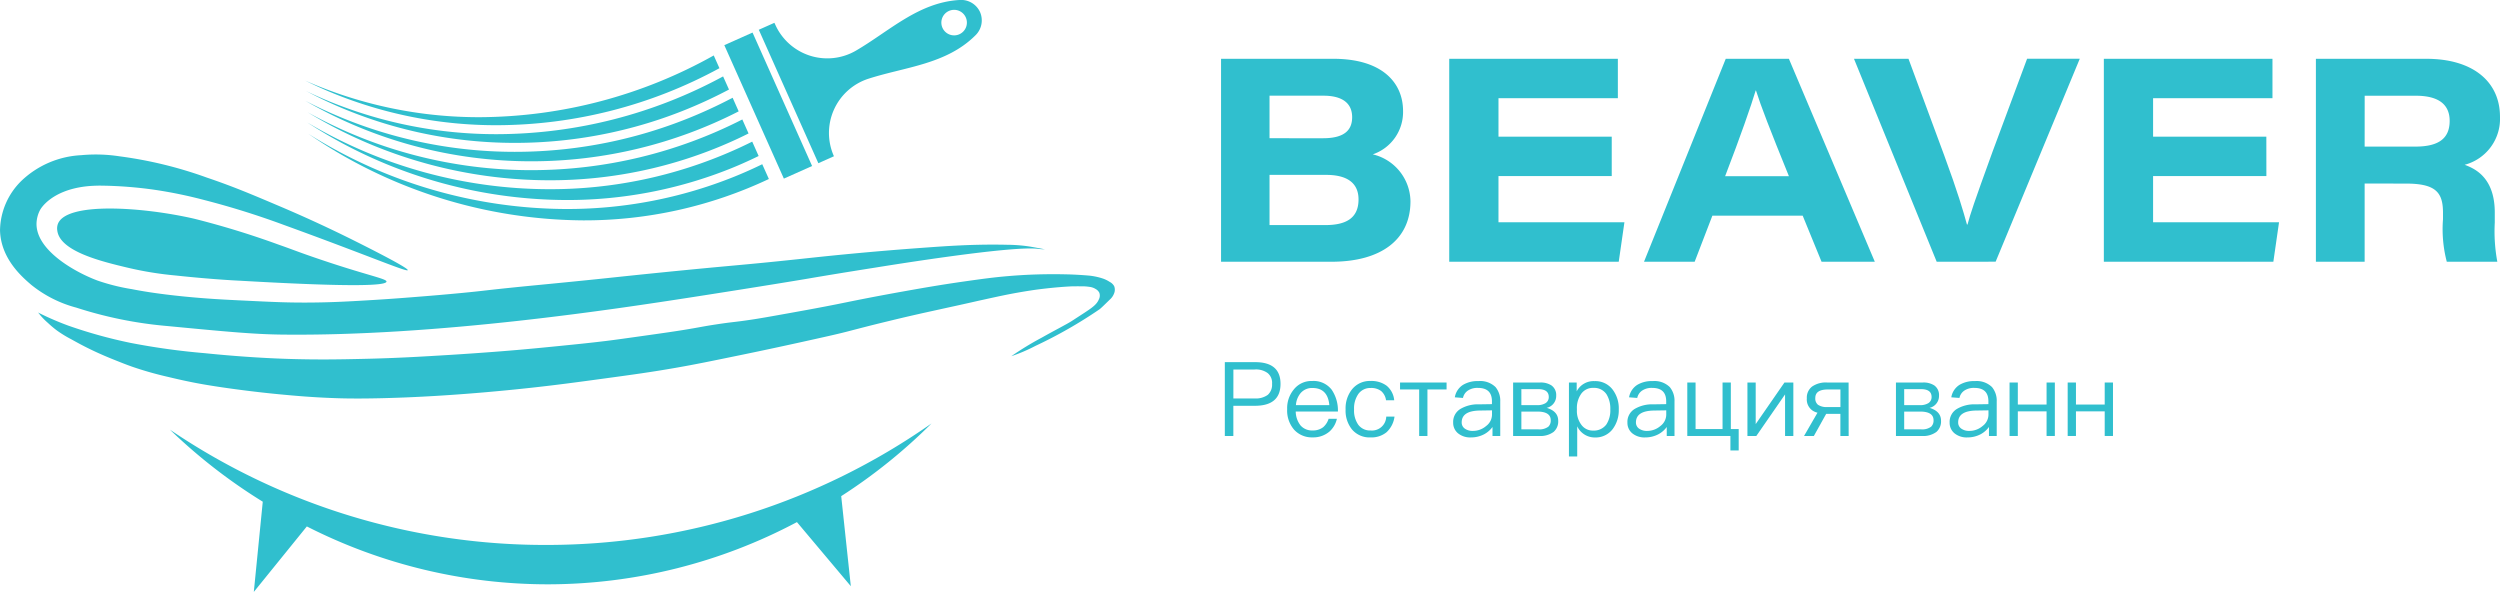 <svg xmlns="http://www.w3.org/2000/svg" width="264" height="62.508" viewBox="0 0 264 62.508">
  <g id="Group_1371" data-name="Group 1371" transform="translate(-290 -5999.694)">
    <g id="Group_51" data-name="Group 51" transform="translate(781.112 6771.009)">
      <g id="Group_42" data-name="Group 42" transform="translate(-362.169 -765.106)">
        <g id="Group_40" data-name="Group 40" transform="translate(0 0)">
          <path id="Path_73" data-name="Path 73" d="M761.707-710.985h11.861c5.128,0,7.359,2.5,7.359,5.52a4.716,4.716,0,0,1-3.2,4.571,5.168,5.168,0,0,1,3.982,4.961c0,4.021-3.084,6.379-8.335,6.379H761.707Zm10.774,8.389c2.328,0,3.07-.922,3.07-2.22,0-1.616-1.229-2.273-3.025-2.273h-5.7v4.492Zm-5.654,9.171H772.7c2,0,3.525-.588,3.525-2.709,0-1.711-1.163-2.593-3.426-2.593h-5.973Z" transform="translate(-761.707 710.985)" fill="#30bfce"/>
          <path id="Path_74" data-name="Path 74" d="M1013-698.6h-11.96v4.878h13.3l-.6,4.165h-17.9v-21.43h17.807v4.165h-12.606v4.059H1013Z" transform="translate(-971.744 710.985)" fill="#30bfce"/>
          <path id="Path_75" data-name="Path 75" d="M1202.886-694.418l-1.87,4.864h-5.349l8.631-21.43h6.669l9.073,21.43h-5.624l-1.992-4.864Zm8.084-4.168c-1.994-4.911-2.965-7.415-3.479-9.052h-.03c-.48,1.6-1.617,4.862-3.229,9.052Z" transform="translate(-1151.003 710.985)" fill="#30bfce"/>
          <path id="Path_76" data-name="Path 76" d="M1419.844-689.555l-8.733-21.43h5.755l3.773,10.2c1.423,3.86,2.026,5.934,2.4,7.3h.061c.335-1.238.633-2.145,2.642-7.69l3.648-9.814h5.563l-8.885,21.43Z" transform="translate(-1344.273 710.985)" fill="#30bfce"/>
          <path id="Path_77" data-name="Path 77" d="M1684.664-698.6H1672.7v4.878H1686l-.6,4.165h-17.9v-21.43h17.807v4.165H1672.7v4.059h11.96Z" transform="translate(-1574.277 710.985)" fill="#30bfce"/>
          <path id="Path_78" data-name="Path 78" d="M1890.193-697.813v8.259h-5.147v-21.43h11.67c4.942,0,7.77,2.438,7.77,6.122a5.019,5.019,0,0,1-3.729,5.069c.877.346,3.178,1.188,3.178,5.038v1.07a17.473,17.473,0,0,0,.27,4.132h-5.338a13.664,13.664,0,0,1-.4-4.485v-.7c0-2.166-.795-3.07-3.918-3.07Zm0-3.9h5.359c2.525,0,3.619-.91,3.619-2.717,0-1.694-1.12-2.654-3.574-2.654h-5.4Z" transform="translate(-1769.43 710.985)" fill="#30bfce"/>
        </g>
        <g id="Group_41" data-name="Group 41" transform="translate(0.406 32.034)">
          <path id="Path_79" data-name="Path 79" d="M768.844-399.739q2.686,0,2.686,2.293c0,1.54-.906,2.315-2.7,2.315h-2.282v3.188h-.9v-7.8Zm-2.293,3.833h2.238a2.158,2.158,0,0,0,1.4-.382,1.435,1.435,0,0,0,.448-1.157,1.333,1.333,0,0,0-.459-1.136,2.082,2.082,0,0,0-1.387-.382h-2.238Z" transform="translate(-765.656 399.739)" fill="#30bfce"/>
          <path id="Path_80" data-name="Path 80" d="M834.234-379.409a3.9,3.9,0,0,1,.655,2.3h-4.455a2.429,2.429,0,0,0,.513,1.474,1.6,1.6,0,0,0,1.267.524,1.752,1.752,0,0,0,1.125-.349,1.973,1.973,0,0,0,.568-.885h.874a2.549,2.549,0,0,1-.764,1.332,2.627,2.627,0,0,1-1.8.633,2.526,2.526,0,0,1-1.944-.8,3.081,3.081,0,0,1-.743-2.184,3.08,3.08,0,0,1,.71-2.086,2.372,2.372,0,0,1,1.944-.884A2.407,2.407,0,0,1,834.234-379.409Zm-3.243.306a2.177,2.177,0,0,0-.535,1.321h3.527c-.109-1.212-.71-1.813-1.78-1.813A1.58,1.58,0,0,0,830.991-379.1Z" transform="translate(-822.954 382.324)" fill="#30bfce"/>
          <path id="Path_81" data-name="Path 81" d="M893.809-379.835a2.25,2.25,0,0,1,.8,1.539h-.863a1.543,1.543,0,0,0-.524-.983,1.729,1.729,0,0,0-1.092-.317,1.551,1.551,0,0,0-1.3.622,2.652,2.652,0,0,0-.459,1.638,2.6,2.6,0,0,0,.448,1.627,1.536,1.536,0,0,0,1.3.6,1.507,1.507,0,0,0,1.649-1.463h.873a2.718,2.718,0,0,1-.841,1.649,2.511,2.511,0,0,1-1.682.546,2.417,2.417,0,0,1-1.976-.852,3.156,3.156,0,0,1-.666-2.1,3.206,3.206,0,0,1,.666-2.107,2.406,2.406,0,0,1,1.987-.9A2.677,2.677,0,0,1,893.809-379.835Z" transform="translate(-876.73 382.324)" fill="#30bfce"/>
          <path id="Path_82" data-name="Path 82" d="M950.3-378.84v.732h-2.02v4.914h-.873v-4.914h-2.02v-.732Z" transform="translate(-926.891 380.991)" fill="#30bfce"/>
          <path id="Path_83" data-name="Path 83" d="M1004.389-379.693a2.251,2.251,0,0,1,.5,1.54v3.625h-.819v-.95a2.587,2.587,0,0,1-.874.764,2.972,2.972,0,0,1-1.4.339,2.031,2.031,0,0,1-1.354-.426,1.423,1.423,0,0,1-.524-1.135,1.592,1.592,0,0,1,.775-1.452,3.617,3.617,0,0,1,1.965-.48l1.354-.022v-.295c0-.95-.491-1.419-1.474-1.419a1.8,1.8,0,0,0-1.016.251,1.227,1.227,0,0,0-.568.808l-.863-.065a1.938,1.938,0,0,1,.874-1.321,2.991,2.991,0,0,1,1.627-.393A2.31,2.31,0,0,1,1004.389-379.693Zm-1.671,2.479c-1.267.022-1.9.437-1.9,1.256a.776.776,0,0,0,.317.644,1.384,1.384,0,0,0,.852.251,2.136,2.136,0,0,0,1.42-.524,1.508,1.508,0,0,0,.611-1.168v-.48Z" transform="translate(-975.812 382.324)" fill="#30bfce"/>
          <path id="Path_84" data-name="Path 84" d="M1064.182-378.84a2.089,2.089,0,0,1,1.223.306,1.235,1.235,0,0,1,.5,1.081,1.285,1.285,0,0,1-1,1.289c.808.24,1.212.7,1.212,1.354a1.457,1.457,0,0,1-.491,1.19,2.363,2.363,0,0,1-1.529.426h-2.741v-5.645Zm-1.954,2.391h1.671a1.665,1.665,0,0,0,.873-.208.745.745,0,0,0,.349-.655c0-.557-.382-.83-1.125-.83h-1.769Zm0,2.555h1.791a1.577,1.577,0,0,0,1.059-.284.889.889,0,0,0,.251-.677c0-.611-.48-.917-1.42-.917h-1.681Z" transform="translate(-1030.92 380.991)" fill="#30bfce"/>
          <path id="Path_85" data-name="Path 85" d="M1123.267-379.42a3.278,3.278,0,0,1,.644,2.086,3.319,3.319,0,0,1-.633,2.064,2.262,2.262,0,0,1-1.889.9,2.044,2.044,0,0,1-1.867-1.179v3.188h-.874v-7.807h.819v.928a2,2,0,0,1,1.878-1.081A2.288,2.288,0,0,1,1123.267-379.42Zm-3.352.48a2.606,2.606,0,0,0-.426,1.551v.109a2.424,2.424,0,0,0,.48,1.583,1.482,1.482,0,0,0,1.234.6,1.641,1.641,0,0,0,1.387-.633,2.692,2.692,0,0,0,.426-1.605,2.846,2.846,0,0,0-.4-1.594,1.56,1.56,0,0,0-1.376-.677A1.507,1.507,0,0,0,1119.914-378.939Z" transform="translate(-1082.317 382.324)" fill="#30bfce"/>
          <path id="Path_86" data-name="Path 86" d="M1183.166-379.693a2.251,2.251,0,0,1,.5,1.54v3.625h-.819v-.95a2.588,2.588,0,0,1-.874.764,2.972,2.972,0,0,1-1.4.339,2.031,2.031,0,0,1-1.354-.426,1.423,1.423,0,0,1-.524-1.135,1.591,1.591,0,0,1,.775-1.452,3.617,3.617,0,0,1,1.966-.48l1.354-.022v-.295c0-.95-.491-1.419-1.474-1.419a1.8,1.8,0,0,0-1.016.251,1.228,1.228,0,0,0-.568.808l-.863-.065a1.937,1.937,0,0,1,.874-1.321,2.99,2.99,0,0,1,1.627-.393A2.309,2.309,0,0,1,1183.166-379.693Zm-1.671,2.479c-1.266.022-1.9.437-1.9,1.256a.776.776,0,0,0,.317.644,1.384,1.384,0,0,0,.852.251,2.136,2.136,0,0,0,1.42-.524,1.508,1.508,0,0,0,.611-1.168v-.48Z" transform="translate(-1136.188 382.324)" fill="#30bfce"/>
          <path id="Path_87" data-name="Path 87" d="M1241-378.84v4.914h2.85v-4.914h.874v4.914h.83v2.26h-.874v-1.529h-4.553v-5.645Z" transform="translate(-1191.297 380.991)" fill="#30bfce"/>
          <path id="Path_88" data-name="Path 88" d="M1302.648-378.84v4.389l3.036-4.389h.939v5.645h-.874v-4.389l-3.035,4.389h-.939v-5.645Z" transform="translate(-1246.595 380.991)" fill="#30bfce"/>
          <path id="Path_89" data-name="Path 89" d="M1364.623-373.195h-.874v-2.337h-1.5l-1.3,2.337h-1.037l1.419-2.457a1.759,1.759,0,0,1-.459-.186,1.418,1.418,0,0,1-.666-1.332,1.471,1.471,0,0,1,.557-1.245,2.546,2.546,0,0,1,1.594-.426h2.26ZM1361.1-377.2a.841.841,0,0,0,.284.71,1.617,1.617,0,0,0,.983.24h1.387v-1.856h-1.3C1361.544-378.108,1361.1-377.814,1361.1-377.2Z" transform="translate(-1298.754 380.991)" fill="#30bfce"/>
          <path id="Path_90" data-name="Path 90" d="M1456.96-378.84a2.09,2.09,0,0,1,1.223.306,1.235,1.235,0,0,1,.5,1.081,1.285,1.285,0,0,1-1,1.289c.808.24,1.212.7,1.212,1.354a1.456,1.456,0,0,1-.491,1.19,2.363,2.363,0,0,1-1.529.426h-2.74v-5.645Zm-1.955,2.391h1.671a1.665,1.665,0,0,0,.874-.208.745.745,0,0,0,.349-.655c0-.557-.382-.83-1.125-.83h-1.769Zm0,2.555h1.791a1.577,1.577,0,0,0,1.059-.284.889.889,0,0,0,.251-.677c0-.611-.48-.917-1.419-.917h-1.682Z" transform="translate(-1383.272 380.991)" fill="#30bfce"/>
          <path id="Path_91" data-name="Path 91" d="M1513.769-379.693a2.25,2.25,0,0,1,.5,1.54v3.625h-.819v-.95a2.587,2.587,0,0,1-.874.764,2.971,2.971,0,0,1-1.4.339,2.031,2.031,0,0,1-1.354-.426,1.424,1.424,0,0,1-.524-1.135,1.592,1.592,0,0,1,.775-1.452,3.616,3.616,0,0,1,1.965-.48l1.354-.022v-.295c0-.95-.491-1.419-1.474-1.419a1.8,1.8,0,0,0-1.016.251,1.228,1.228,0,0,0-.568.808l-.862-.065a1.937,1.937,0,0,1,.874-1.321,2.991,2.991,0,0,1,1.627-.393A2.309,2.309,0,0,1,1513.769-379.693Zm-1.671,2.479c-1.267.022-1.9.437-1.9,1.256a.776.776,0,0,0,.317.644,1.384,1.384,0,0,0,.852.251,2.135,2.135,0,0,0,1.42-.524,1.508,1.508,0,0,0,.611-1.168v-.48Z" transform="translate(-1432.765 382.324)" fill="#30bfce"/>
          <path id="Path_92" data-name="Path 92" d="M1571.607-378.84v2.326h3.036v-2.326h.874v5.645h-.874v-2.6h-3.036v2.6h-.873v-5.645Z" transform="translate(-1487.874 380.991)" fill="#30bfce"/>
          <path id="Path_93" data-name="Path 93" d="M1631.236-378.84v2.326h3.036v-2.326h.874v5.645h-.874v-2.6h-3.036v2.6h-.874v-5.645Z" transform="translate(-1541.364 380.991)" fill="#30bfce"/>
        </g>
      </g>
      <g id="Group_50" data-name="Group 50" transform="translate(-491.112 -771.315)">
        <g id="Group_44" data-name="Group 44" transform="translate(0 16.316)">
          <path id="Path_94" data-name="Path 94" d="M-448.055-600.572c.1-.229-4.265-2.424-5.618-3.1-3.25-1.624-5.985-2.834-7.864-3.631-2.925-1.241-4.9-2.087-7.75-3.051a43.829,43.829,0,0,0-9.231-2.244,16.468,16.468,0,0,0-4.026-.115,9.847,9.847,0,0,0-6.248,2.653,7.466,7.466,0,0,0-2.318,5.283c.081,2.982,2.306,4.9,3.287,5.745a12.768,12.768,0,0,0,4.771,2.417,43.128,43.128,0,0,0,9.645,1.946c6.017.576,9.025.863,12.011.9,16.493.2,35.4-2.717,43.293-3.937,1.246-.192,8.324-1.3,12.17-1.949.457-.078,2.331-.4,4.87-.808,1.2-.194,2.031-.324,2.4-.383,1.819-.291,14.244-2.3,17.109-1.984a6.2,6.2,0,0,0,.775.057h0s-1.07-.211-1.719-.311a16.441,16.441,0,0,0-2.28-.169c-2.29-.054-4.353.038-5.14.077-1.279.063-2.173.127-3.961.256-1.843.134-4.645.353-8.073.684-2.011.194-3.1.317-4.9.507-6.191.657-6.8.635-14.176,1.377-4.858.489-5.42.574-9.563.986-4.256.424-4.348.419-6.446.635-2.986.308-2.926.337-5.241.56-1.855.179-3.322.3-4.245.372-1.563.126-3.115.25-4.978.364-2.524.154-4.583.279-7.264.286-2.093.005-3.56-.064-6.358-.2-2.341-.111-4.113-.2-6.523-.439-3.017-.3-4.734-.621-5.535-.778a21.549,21.549,0,0,1-3.646-.912c-2.43-.914-6.479-3.209-6.429-6.024a3.265,3.265,0,0,1,.382-1.438s1.067-2.048,4.86-2.481c.686-.078,1.427-.078,1.427-.078a43.507,43.507,0,0,1,5.776.436,47.732,47.732,0,0,1,5.206,1.068,85.92,85.92,0,0,1,8.468,2.646C-452.334-602.159-448.155-600.351-448.055-600.572Z" transform="translate(491.112 612.785)" fill="#30bfce"/>
          <g id="Group_43" data-name="Group 43" transform="translate(4.032 5.706)">
            <path id="Path_95" data-name="Path 95" d="M-245.816-329.186a57.349,57.349,0,0,0,9.536-7.678,70.758,70.758,0,0,1-40.469,12.831A70.569,70.569,0,0,1-316.7-336.206,57.882,57.882,0,0,0-306.9-328.6l-.946,9.528,5.6-6.916h0a56.137,56.137,0,0,0,25.577,6.113,56.172,56.172,0,0,0,26.178-6.57l5.69,6.767Z" transform="translate(330.616 359.557)" fill="#30bfce"/>
            <path id="Path_96" data-name="Path 96" d="M-397.738-549.632c.036-.323-2.161-.666-7.738-2.592-1.8-.621-2.052-.751-3.706-1.33a89.869,89.869,0,0,0-8.875-2.722c-5.44-1.248-13.544-1.806-14.392.582a1.4,1.4,0,0,0-.051.684c.281,2.2,4.732,3.262,7.367,3.893a36.125,36.125,0,0,0,5.118.838c4.125.442,6.881.557,6.881.557C-400.718-549.01-397.782-549.235-397.738-549.632Z" transform="translate(434.52 557.348)" fill="#30bfce"/>
            <path id="Path_97" data-name="Path 97" d="M-349.179-481.326a17.758,17.758,0,0,0,2.557-1.094,48.25,48.25,0,0,0,6.75-3.854c.162-.119.47-.419,1.084-1.02a1.645,1.645,0,0,0,.461-.653,1.035,1.035,0,0,0,.012-.779,1.124,1.124,0,0,0-.471-.448,3.182,3.182,0,0,0-.8-.38,6.782,6.782,0,0,0-1.4-.287c-1.449-.121-2.374-.13-2.374-.13a56.451,56.451,0,0,0-6.157.185c-1.585.134-2.762.3-4.672.57-2.571.368-4.537.716-6.358,1.041-1.931.344-3.49.646-4.044.754-1.931.376-2.258.464-4.188.835-1.388.267-2.395.448-3.9.719-2.1.377-3.149.565-4.086.7-1.728.258-1.762.206-3.519.472-1.573.238-1.637.293-3.575.606-1.09.176-2.04.31-3.94.579-2.063.291-3.094.437-4.122.565-1.64.2-2.819.321-5.037.543-1.267.126-2.619.262-4.34.411-.889.077-3.543.3-7.144.524-2.9.177-5.571.341-9.154.421-2.321.052-4.763.106-8.068,0-1.2-.04-4.437-.165-8.666-.6a73.511,73.511,0,0,1-7.85-1.087,50.894,50.894,0,0,1-6.558-1.816,30.344,30.344,0,0,1-3.115-1.343c-.015-.012-.073-.051-.083-.04a7.013,7.013,0,0,0,1.02,1.084,10.852,10.852,0,0,0,.949.8,12.161,12.161,0,0,0,1.535.939c.717.4,1.152.635,1.808.959,1.241.612,2.23,1.01,3.019,1.324.556.222,1.017.406,1.65.627a36.637,36.637,0,0,0,3.727,1.056c1.368.333,2.429.544,2.842.624s1.559.3,3.669.593c2.6.364,4.617.56,5.18.614,1.6.152,3.664.345,6.341.425.676.02,2.844.079,6.928-.082,1.6-.063,6.589-.281,13.37-1.024,2.785-.305,4.875-.59,7.543-.953,3.244-.441,5.176-.706,7.788-1.164,2.014-.352,3.653-.69,6.932-1.365q2.811-.578,6.056-1.292c2.616-.579,3.924-.868,4.99-1.142,1.724-.443,2.2-.58,4.485-1.134.744-.181,1.791-.434,3.173-.746.4-.091,1.12-.249,2.557-.565,1.075-.237,1.387-.3,2.2-.484,1.458-.323,1.314-.3,2-.447,1.665-.366,2.569-.563,3.771-.774.9-.159,1.584-.256,1.763-.282,0,0,1.9-.27,3.786-.361.165-.008.492-.009,1.147-.007a5.047,5.047,0,0,1,.775.058,1.548,1.548,0,0,1,.67.233.908.908,0,0,1,.383.4.871.871,0,0,1-.051.684c-.272.671-.911,1.015-2.635,2.142-.075.049-.163.108-.291.187-.314.194-.635.365-1.337.747-.421.225-1.034.556-1.768.969A32.22,32.22,0,0,0-349.179-481.326Z" transform="translate(451.939 496.921)" fill="#30bfce"/>
          </g>
        </g>
        <g id="Group_49" data-name="Group 49" transform="translate(32.224 0)">
          <g id="Group_45" data-name="Group 45" transform="translate(0 5.858)">
            <path id="Path_98" data-name="Path 98" d="M-134.878-714.4a50.986,50.986,0,0,1-24.67,6.519,45.394,45.394,0,0,1-18.478-3.866c.223.111.447.22.67.327.774.369,1.57.721,2.368,1.046a45.54,45.54,0,0,0,17.263,3.34,49.394,49.394,0,0,0,23.447-6.02Z" transform="translate(178.026 714.398)" fill="#30bfce"/>
            <path id="Path_99" data-name="Path 99" d="M-132.74-671.022c-.839.441-1.682.856-2.513,1.235a49.053,49.053,0,0,1-20.5,4.477,48.028,48.028,0,0,1-20.444-4.567c-.541-.256-1.084-.526-1.615-.8l-.052-.027a47.613,47.613,0,0,0,23.927,6.392,48,48,0,0,0,21.836-5.273Z" transform="translate(177.881 675.486)" fill="#30bfce"/>
            <path id="Path_100" data-name="Path 100" d="M-175.784-645.566q.288.186.578.368a50.384,50.384,0,0,0,26.757,7.812,46.255,46.255,0,0,0,17.367-3.327c.548-.221,1.1-.455,1.634-.7q.406-.182.808-.373c.163-.077.333-.159.513-.248l-.678-1.519c-.383.192-.766.377-1.143.553q-.415.193-.833.378a47.753,47.753,0,0,1-19.474,4.094,50.156,50.156,0,0,1-25.265-6.886Z" transform="translate(176.015 652.65)" fill="#30bfce"/>
          </g>
          <g id="Group_48" data-name="Group 48" transform="translate(0.061)">
            <g id="Group_46" data-name="Group 46" transform="translate(44.202)">
              <path id="Path_101" data-name="Path 101" d="M289.06-768.906l-1.646.734,6.289,14.092,1.646-.735h0A6.019,6.019,0,0,1,298.987-763c3.874-1.25,8.19-1.51,11.267-4.548a2.2,2.2,0,0,0,.524-2.492,2.2,2.2,0,0,0-2.2-1.274c-4.315.261-7.391,3.3-10.909,5.349a6.019,6.019,0,0,1-8.52-2.756Zm18.432-1.253a1.348,1.348,0,0,1,1.78.682,1.348,1.348,0,0,1-.682,1.781,1.348,1.348,0,0,1-1.781-.682A1.348,1.348,0,0,1,307.492-770.159Z" transform="translate(-283.772 771.315)" fill="#30bfce"/>
              <rect id="Rectangle_17" data-name="Rectangle 17" width="3.264" height="15.432" transform="translate(9.27 17.531) rotate(155.949)" fill="#30bfce"/>
            </g>
            <g id="Group_47" data-name="Group 47" transform="translate(0 8.069)">
              <path id="Path_102" data-name="Path 102" d="M-133.362-692.919a50.335,50.335,0,0,1-23.833,6.1,46.481,46.481,0,0,1-17.619-3.41c-.815-.332-1.629-.691-2.419-1.069l-.2-.1q.222.119.445.235c.52.272,1.053.536,1.582.787a47.083,47.083,0,0,0,20.04,4.476,48.117,48.117,0,0,0,20.108-4.392c.832-.38,1.678-.8,2.519-1.24Z" transform="translate(177.436 692.919)" fill="#30bfce"/>
              <path id="Path_103" data-name="Path 103" d="M-175.516-656.1q.355.216.713.425a49.209,49.209,0,0,0,24.788,6.757,46.814,46.814,0,0,0,19.091-4.013q.41-.181.816-.371c.382-.178.77-.366,1.157-.56l-.659-1.478a48.949,48.949,0,0,1-22.221,5.353A48.557,48.557,0,0,1-175.516-656.1Z" transform="translate(175.714 659.886)" fill="#30bfce"/>
              <path id="Path_104" data-name="Path 104" d="M-174.829-634.095a51.8,51.8,0,0,0,29.03,9.148,45.651,45.651,0,0,0,19.61-4.369l-.7-1.561c-.171.084-.335.163-.494.238q-.411.195-.825.381c-.547.246-1.109.485-1.668.711a47.2,47.2,0,0,1-17.719,3.4A51.321,51.321,0,0,1-174.829-634.095Z" transform="translate(175.097 640.149)" fill="#30bfce"/>
            </g>
          </g>
        </g>
      </g>
    </g>
  </g>
</svg>
